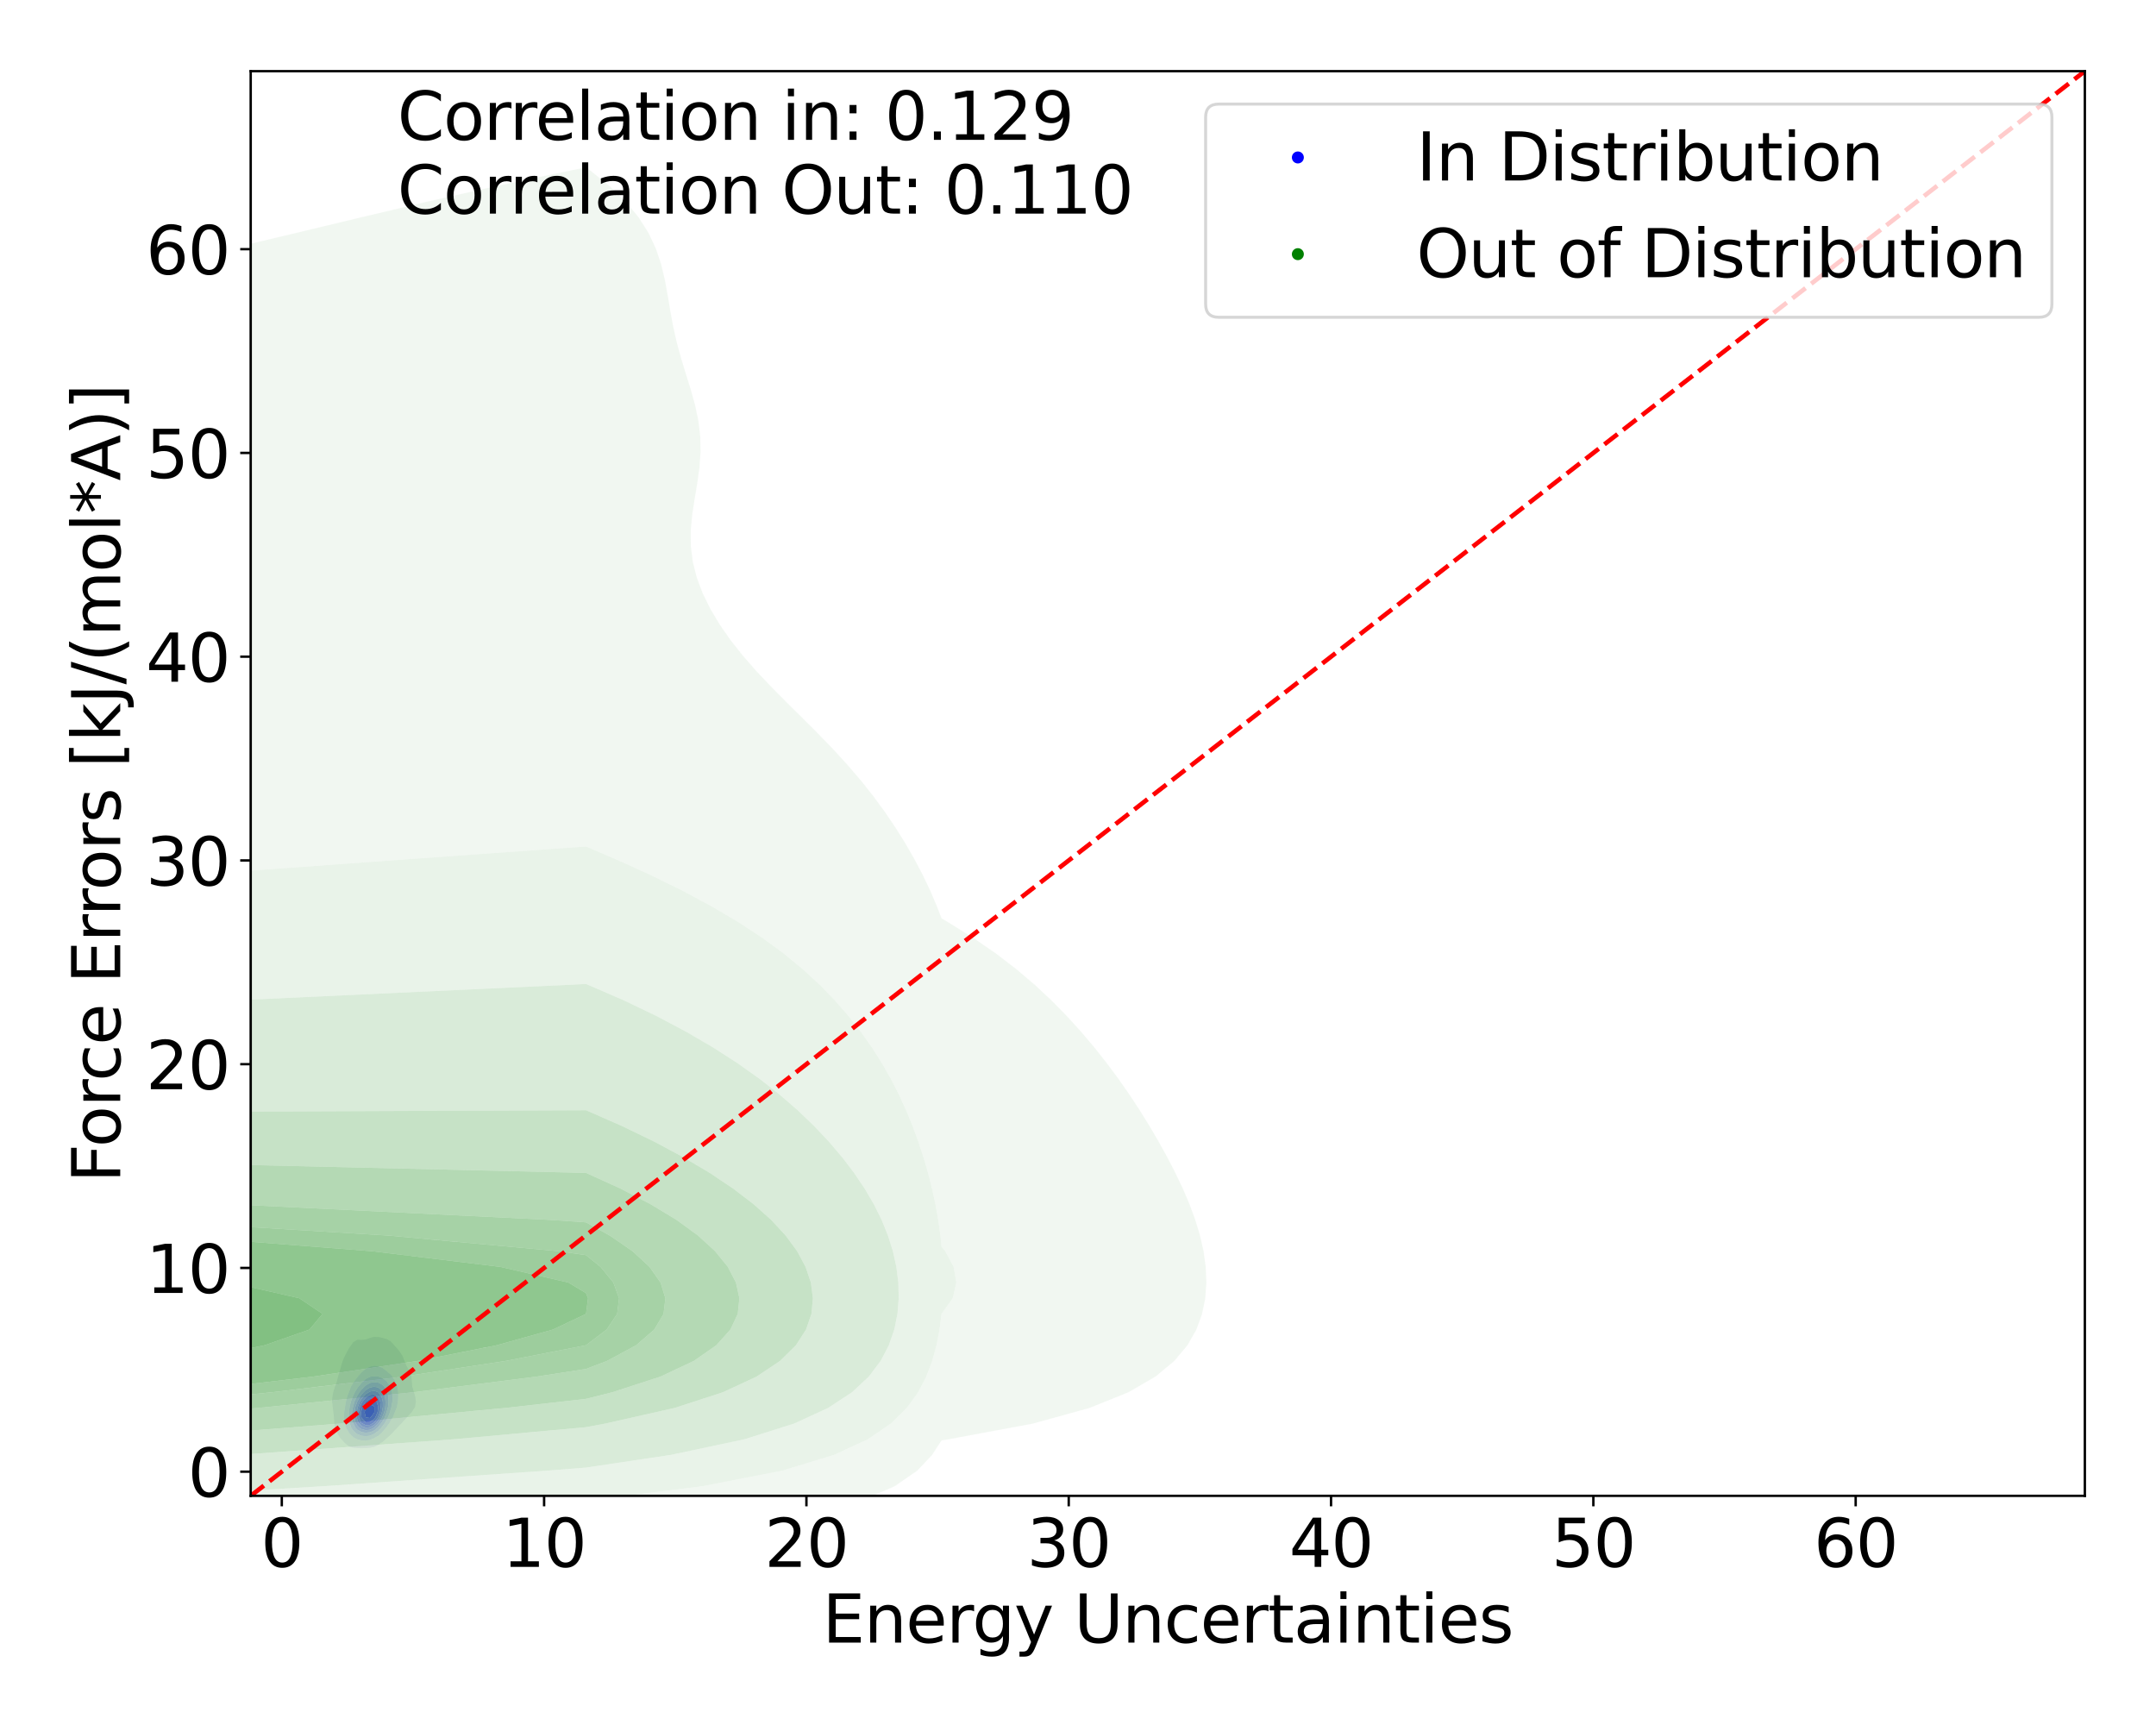 <?xml version="1.0" encoding="utf-8" standalone="no"?>
<!DOCTYPE svg PUBLIC "-//W3C//DTD SVG 1.1//EN"
  "http://www.w3.org/Graphics/SVG/1.1/DTD/svg11.dtd">
<svg xmlns:xlink="http://www.w3.org/1999/xlink" width="720pt" height="576pt" viewBox="0 0 720 576" xmlns="http://www.w3.org/2000/svg" version="1.1">
 <defs>
  <style type="text/css">*{stroke-linejoin: round; stroke-linecap: butt}</style>
 </defs>
 <g id="figure_1">
  <g id="patch_1">
   <path d="M 0 576 
L 720 576 
L 720 0 
L 0 0 
z
" style="fill: #ffffff"/>
  </g>
  <g id="axes_1">
   <g id="patch_2">
    <path d="M 83.72 499.48 
L 696.24 499.48 
L 696.24 23.76 
L 83.72 23.76 
z
" style="fill: #ffffff"/>
   </g>
   <g id="QuadContourSet_1">
    <path d="M 116.571 482.984 
L 117.962 483.411 
L 119.353 483.544 
L 120.745 483.572 
L 122.136 483.551 
L 123.527 483.442 
L 124.918 483.151 
L 126.309 482.466 
L 127.067 481.857 
L 127.7 481.526 
L 129.091 480.3 
L 129.255 480.138 
L 130.482 479.048 
L 131.075 478.42 
L 131.873 477.567 
L 132.71 476.701 
L 133.264 476.086 
L 134.339 474.983 
L 134.656 474.588 
L 135.918 473.264 
L 136.047 473.083 
L 137.438 471.572 
L 137.467 471.546 
L 138.608 469.827 
L 138.829 468.429 
L 138.9 468.109 
L 138.829 467.714 
L 138.691 466.39 
L 138.166 464.672 
L 137.653 462.953 
L 137.544 461.235 
L 137.438 460.238 
L 137.384 459.516 
L 136.769 457.798 
L 136.047 456.612 
L 135.759 456.079 
L 135.028 454.361 
L 134.656 453.315 
L 134.361 452.642 
L 133.264 451.033 
L 133.176 450.924 
L 131.873 449.441 
L 131.667 449.205 
L 130.482 447.886 
L 129.771 447.487 
L 129.091 447.121 
L 127.7 446.711 
L 126.309 446.426 
L 124.918 446.398 
L 123.527 446.753 
L 122.136 447.292 
L 120.745 447.392 
L 119.353 447.361 
L 119.148 447.487 
L 117.962 448.187 
L 117.241 449.205 
L 116.571 450.173 
L 116.144 450.924 
L 115.22 452.642 
L 115.18 452.734 
L 114.471 454.361 
L 113.936 456.079 
L 113.789 456.635 
L 113.443 457.798 
L 112.952 459.516 
L 112.498 461.235 
L 112.398 461.626 
L 111.891 462.953 
L 111.347 464.672 
L 111.007 466.39 
L 111.007 466.39 
L 110.882 468.109 
L 111.007 468.759 
L 111.104 469.827 
L 111.342 471.546 
L 111.513 473.264 
L 111.638 474.983 
L 111.91 476.701 
L 112.398 477.895 
L 112.558 478.42 
L 113.62 480.138 
L 113.789 480.35 
L 115.18 481.852 
L 115.186 481.857 
z
M 118.421 480.138 
L 117.962 479.916 
L 116.571 478.493 
L 116.514 478.42 
L 115.533 476.701 
L 115.18 475.207 
L 115.106 474.983 
L 114.876 473.264 
L 114.931 471.546 
L 115.18 470.082 
L 115.207 469.827 
L 115.496 468.109 
L 115.932 466.39 
L 116.571 464.672 
L 116.571 464.672 
L 117.225 462.953 
L 117.962 461.715 
L 118.277 461.235 
L 119.353 459.83 
L 119.627 459.516 
L 120.745 458.231 
L 121.279 457.798 
L 122.136 457.024 
L 123.527 456.325 
L 124.704 456.079 
L 124.918 456.01 
L 125.508 456.079 
L 126.309 456.143 
L 127.7 456.718 
L 129.091 457.787 
L 129.102 457.798 
L 130.482 458.968 
L 130.936 459.516 
L 131.873 460.953 
L 132.035 461.235 
L 132.69 462.953 
L 132.958 464.672 
L 133.007 466.39 
L 132.881 468.109 
L 132.553 469.827 
L 131.878 471.546 
L 131.873 471.554 
L 131.197 473.264 
L 130.482 474.37 
L 130.177 474.983 
L 129.091 476.492 
L 128.951 476.701 
L 127.7 478.173 
L 127.44 478.42 
L 126.309 479.481 
L 125.033 480.138 
L 124.918 480.219 
L 123.527 480.847 
L 122.136 481.038 
L 120.745 480.967 
L 119.353 480.638 
z
" clip-path="url(#p7f6872f84b)" style="fill: #e8e8f3"/>
    <path d="M 119.353 480.638 
L 120.745 480.967 
L 122.136 481.038 
L 123.527 480.847 
L 124.918 480.219 
L 125.033 480.138 
L 126.309 479.481 
L 127.44 478.42 
L 127.7 478.173 
L 128.951 476.701 
L 129.091 476.492 
L 130.177 474.983 
L 130.482 474.37 
L 131.197 473.264 
L 131.873 471.554 
L 131.878 471.546 
L 132.553 469.827 
L 132.881 468.109 
L 133.007 466.39 
L 132.958 464.672 
L 132.69 462.953 
L 132.035 461.235 
L 131.873 460.953 
L 130.936 459.516 
L 130.482 458.968 
L 129.102 457.798 
L 129.091 457.787 
L 127.7 456.718 
L 126.309 456.143 
L 125.508 456.079 
L 124.918 456.01 
L 124.704 456.079 
L 123.527 456.325 
L 122.136 457.024 
L 121.279 457.798 
L 120.745 458.231 
L 119.627 459.516 
L 119.353 459.83 
L 118.277 461.235 
L 117.962 461.715 
L 117.225 462.953 
L 116.571 464.672 
L 116.571 464.672 
L 115.932 466.39 
L 115.496 468.109 
L 115.207 469.827 
L 115.18 470.082 
L 114.931 471.546 
L 114.876 473.264 
L 115.106 474.983 
L 115.18 475.207 
L 115.533 476.701 
L 116.514 478.42 
L 116.571 478.493 
L 117.962 479.916 
L 118.421 480.138 
z
M 118.727 478.42 
L 117.962 477.684 
L 117.28 476.701 
L 116.697 474.983 
L 116.571 473.876 
L 116.472 473.264 
L 116.528 471.546 
L 116.571 471.309 
L 116.754 469.827 
L 117.149 468.109 
L 117.794 466.39 
L 117.962 466.025 
L 118.59 464.672 
L 119.353 463.479 
L 119.749 462.953 
L 120.745 461.737 
L 121.305 461.235 
L 122.136 460.443 
L 123.527 459.727 
L 124.918 459.516 
L 126.309 459.651 
L 127.7 460.132 
L 129.091 461.177 
L 129.144 461.235 
L 130.331 462.953 
L 130.482 463.394 
L 130.894 464.672 
L 131.087 466.39 
L 131.027 468.109 
L 130.729 469.827 
L 130.482 470.543 
L 130.245 471.546 
L 129.559 473.264 
L 129.091 474.048 
L 128.624 474.983 
L 127.7 476.257 
L 127.351 476.701 
L 126.309 477.807 
L 125.422 478.42 
L 124.918 478.801 
L 123.527 479.398 
L 122.136 479.56 
L 120.745 479.414 
L 119.353 478.889 
z
" clip-path="url(#p7f6872f84b)" style="fill: #d3d3f4"/>
    <path d="M 119.353 478.889 
L 120.745 479.414 
L 122.136 479.56 
L 123.527 479.398 
L 124.918 478.801 
L 125.422 478.42 
L 126.309 477.807 
L 127.351 476.701 
L 127.7 476.257 
L 128.624 474.983 
L 129.091 474.048 
L 129.559 473.264 
L 130.245 471.546 
L 130.482 470.543 
L 130.729 469.827 
L 131.027 468.109 
L 131.087 466.39 
L 130.894 464.672 
L 130.482 463.394 
L 130.331 462.953 
L 129.144 461.235 
L 129.091 461.177 
L 127.7 460.132 
L 126.309 459.651 
L 124.918 459.516 
L 123.527 459.727 
L 122.136 460.443 
L 121.305 461.235 
L 120.745 461.737 
L 119.749 462.953 
L 119.353 463.479 
L 118.59 464.672 
L 117.962 466.025 
L 117.794 466.39 
L 117.149 468.109 
L 116.754 469.827 
L 116.571 471.309 
L 116.528 471.546 
L 116.472 473.264 
L 116.571 473.876 
L 116.697 474.983 
L 117.28 476.701 
L 117.962 477.684 
L 118.727 478.42 
z
M 118.658 476.701 
L 117.962 475.292 
L 117.826 474.983 
L 117.504 473.264 
L 117.544 471.546 
L 117.864 469.827 
L 117.962 469.513 
L 118.341 468.109 
L 119.099 466.39 
L 119.353 465.941 
L 120.187 464.672 
L 120.745 463.948 
L 121.794 462.953 
L 122.136 462.619 
L 123.527 461.782 
L 124.918 461.509 
L 126.309 461.675 
L 127.7 462.376 
L 128.288 462.953 
L 129.091 464.205 
L 129.307 464.672 
L 129.699 466.39 
L 129.761 468.109 
L 129.574 469.827 
L 129.091 471.546 
L 129.091 471.546 
L 128.491 473.264 
L 127.7 474.626 
L 127.498 474.983 
L 126.309 476.48 
L 126.073 476.701 
L 124.918 477.68 
L 123.527 478.255 
L 122.136 478.401 
L 120.745 478.186 
L 119.353 477.443 
z
" clip-path="url(#p7f6872f84b)" style="fill: #babaf6"/>
    <path d="M 119.353 477.443 
L 120.745 478.186 
L 122.136 478.401 
L 123.527 478.255 
L 124.918 477.68 
L 126.073 476.701 
L 126.309 476.48 
L 127.498 474.983 
L 127.7 474.626 
L 128.491 473.264 
L 129.091 471.546 
L 129.091 471.546 
L 129.574 469.827 
L 129.761 468.109 
L 129.699 466.39 
L 129.307 464.672 
L 129.091 464.205 
L 128.288 462.953 
L 127.7 462.376 
L 126.309 461.675 
L 124.918 461.509 
L 123.527 461.782 
L 122.136 462.619 
L 121.794 462.953 
L 120.745 463.948 
L 120.187 464.672 
L 119.353 465.941 
L 119.099 466.39 
L 118.341 468.109 
L 117.962 469.513 
L 117.864 469.827 
L 117.544 471.546 
L 117.504 473.264 
L 117.826 474.983 
L 117.962 475.292 
L 118.658 476.701 
z
M 119.99 476.701 
L 119.353 476.04 
L 118.731 474.983 
L 118.357 473.264 
L 118.377 471.546 
L 118.679 469.827 
L 119.289 468.109 
L 119.353 467.973 
L 120.192 466.39 
L 120.745 465.598 
L 121.627 464.672 
L 122.136 464.157 
L 123.527 463.312 
L 124.918 463.029 
L 126.309 463.293 
L 127.7 464.416 
L 127.878 464.672 
L 128.557 466.39 
L 128.757 468.109 
L 128.67 469.827 
L 128.318 471.546 
L 127.7 473.063 
L 127.627 473.264 
L 126.638 474.983 
L 126.309 475.397 
L 124.918 476.701 
L 124.918 476.701 
L 123.527 477.424 
L 122.136 477.568 
L 120.745 477.213 
z
" clip-path="url(#p7f6872f84b)" style="fill: #9f9ff7"/>
    <path d="M 120.745 477.213 
L 122.136 477.568 
L 123.527 477.424 
L 124.918 476.701 
L 124.918 476.701 
L 126.309 475.397 
L 126.638 474.983 
L 127.627 473.264 
L 127.7 473.063 
L 128.318 471.546 
L 128.67 469.827 
L 128.757 468.109 
L 128.557 466.39 
L 127.878 464.672 
L 127.7 464.416 
L 126.309 463.293 
L 124.918 463.029 
L 123.527 463.312 
L 122.136 464.157 
L 121.627 464.672 
L 120.745 465.598 
L 120.192 466.39 
L 119.353 467.973 
L 119.289 468.109 
L 118.679 469.827 
L 118.377 471.546 
L 118.357 473.264 
L 118.731 474.983 
L 119.353 476.04 
L 119.99 476.701 
z
M 119.658 474.983 
L 119.353 474.098 
L 119.124 473.264 
L 119.125 471.546 
L 119.353 470.457 
L 119.483 469.827 
L 120.155 468.109 
L 120.745 467.11 
L 121.32 466.39 
L 122.136 465.504 
L 123.489 464.672 
L 123.527 464.647 
L 124.918 464.375 
L 125.816 464.672 
L 126.309 464.875 
L 127.419 466.39 
L 127.7 467.39 
L 127.849 468.109 
L 127.86 469.827 
L 127.7 470.613 
L 127.541 471.546 
L 126.907 473.264 
L 126.309 474.239 
L 125.756 474.983 
L 124.918 475.824 
L 123.527 476.568 
L 122.136 476.701 
L 120.745 476.179 
z
" clip-path="url(#p7f6872f84b)" style="fill: #8484f8"/>
    <path d="M 120.745 476.179 
L 122.136 476.701 
L 123.527 476.568 
L 124.918 475.824 
L 125.756 474.983 
L 126.309 474.239 
L 126.907 473.264 
L 127.541 471.546 
L 127.7 470.613 
L 127.86 469.827 
L 127.849 468.109 
L 127.7 467.39 
L 127.419 466.39 
L 126.309 464.875 
L 125.816 464.672 
L 124.918 464.375 
L 123.527 464.647 
L 123.489 464.672 
L 122.136 465.504 
L 121.32 466.39 
L 120.745 467.11 
L 120.155 468.109 
L 119.483 469.827 
L 119.353 470.457 
L 119.125 471.546 
L 119.124 473.264 
L 119.353 474.098 
L 119.658 474.983 
z
M 120.578 474.983 
L 119.85 473.264 
L 119.807 471.546 
L 120.183 469.827 
L 120.745 468.556 
L 121.007 468.109 
L 122.136 466.699 
L 122.593 466.39 
L 123.527 465.777 
L 124.918 465.621 
L 126.19 466.39 
L 126.309 466.51 
L 126.981 468.109 
L 127.136 469.827 
L 126.888 471.546 
L 126.309 473.038 
L 126.21 473.264 
L 124.918 474.983 
L 124.918 474.983 
L 123.527 475.798 
L 122.136 475.883 
L 120.745 475.166 
z
" clip-path="url(#p7f6872f84b)" style="fill: #6a6afa"/>
    <path d="M 120.745 475.166 
L 122.136 475.883 
L 123.527 475.798 
L 124.918 474.983 
L 124.918 474.983 
L 126.21 473.264 
L 126.309 473.038 
L 126.888 471.546 
L 127.136 469.827 
L 126.981 468.109 
L 126.309 466.51 
L 126.19 466.39 
L 124.918 465.621 
L 123.527 465.777 
L 122.593 466.39 
L 122.136 466.699 
L 121.007 468.109 
L 120.745 468.556 
L 120.183 469.827 
L 119.807 471.546 
L 119.85 473.264 
L 120.578 474.983 
z
M 120.69 473.264 
L 120.582 471.546 
L 120.745 470.854 
L 121.053 469.827 
L 122.089 468.109 
L 122.136 468.051 
L 123.527 467.104 
L 124.918 467.136 
L 125.813 468.109 
L 126.309 469.827 
L 126.095 471.546 
L 125.349 473.264 
L 124.918 473.838 
L 123.527 474.877 
L 122.136 474.907 
L 120.745 473.386 
z
" clip-path="url(#p7f6872f84b)" style="fill: #4c4cfb"/>
    <path d="M 120.745 473.386 
L 122.136 474.907 
L 123.527 474.877 
L 124.918 473.838 
L 125.349 473.264 
L 126.095 471.546 
L 126.309 469.827 
L 125.813 468.109 
L 124.918 467.136 
L 123.527 467.104 
L 122.136 468.051 
L 122.089 468.109 
L 121.053 469.827 
L 120.745 470.854 
L 120.582 471.546 
L 120.69 473.264 
z
M 122.136 473.264 
L 122.136 473.264 
L 121.753 471.546 
L 122.136 470.204 
L 122.37 469.827 
L 123.527 468.906 
L 124.918 469.571 
L 125.029 469.827 
L 125.025 471.546 
L 124.918 471.799 
L 123.818 473.264 
L 123.527 473.48 
z
" clip-path="url(#p7f6872f84b)" style="fill: #2a2afd"/>
    <path d="M 123.527 473.48 
L 123.818 473.264 
L 124.918 471.799 
L 125.025 471.546 
L 125.029 469.827 
L 124.918 469.571 
L 123.527 468.906 
L 122.37 469.827 
L 122.136 470.204 
L 121.753 471.546 
L 122.136 473.264 
L 122.136 473.264 
z
" clip-path="url(#p7f6872f84b)" style="fill: #0c0cfe"/>
   </g>
   <g id="QuadContourSet_2">
    <path d="M 76.98 522.105 
L 171.439 517.197 
L 195.702 515.719 
L 232.454 511.966 
L 266.72 506.735 
L 286.692 501.503 
L 298.772 496.272 
L 306.351 491.04 
L 311.285 485.809 
L 314.423 480.971 
L 316.83 480.577 
L 344.953 475.346 
L 363.878 470.114 
L 376.857 464.883 
L 385.876 459.652 
L 392.179 454.42 
L 396.561 449.189 
L 399.534 443.957 
L 401.439 438.726 
L 402.5 433.494 
L 402.869 428.263 
L 402.652 423.032 
L 401.924 417.8 
L 400.744 412.569 
L 399.164 407.337 
L 397.233 402.106 
L 395 396.874 
L 392.512 391.643 
L 389.807 386.411 
L 386.914 381.18 
L 383.846 375.949 
L 380.6 370.717 
L 377.162 365.486 
L 373.513 360.254 
L 369.63 355.023 
L 365.49 349.791 
L 361.066 344.56 
L 356.318 339.328 
L 351.187 334.097 
L 345.592 328.866 
L 339.434 323.634 
L 332.609 318.403 
L 325.027 313.171 
L 316.619 307.94 
L 314.423 306.628 
L 312.915 302.708 
L 310.684 297.477 
L 308.193 292.246 
L 305.445 287.014 
L 302.444 281.783 
L 299.184 276.551 
L 295.651 271.32 
L 291.825 266.088 
L 287.684 260.857 
L 283.218 255.625 
L 278.439 250.394 
L 273.393 245.163 
L 268.165 239.931 
L 262.878 234.7 
L 257.681 229.468 
L 252.723 224.237 
L 248.13 219.005 
L 243.987 213.774 
L 240.339 208.542 
L 237.216 203.311 
L 234.648 198.08 
L 232.679 192.848 
L 231.357 187.617 
L 230.701 182.385 
L 230.674 177.154 
L 231.156 171.922 
L 231.957 166.691 
L 232.84 161.459 
L 233.571 156.228 
L 233.951 150.997 
L 233.853 145.765 
L 233.231 140.534 
L 232.13 135.302 
L 230.675 130.071 
L 229.048 124.839 
L 227.442 119.608 
L 226.011 114.377 
L 224.828 109.145 
L 223.86 103.914 
L 222.988 98.682 
L 222.03 93.451 
L 220.776 88.219 
L 219.018 82.988 
L 216.56 77.756 
L 213.234 72.525 
L 208.908 67.294 
L 203.494 62.062 
L 196.967 56.831 
L 195.702 55.92 
L 191.043 56.831 
L 166.038 62.062 
L 142.88 67.294 
L 120.786 72.525 
L 99.008 77.756 
L 76.98 82.988 
L 76.98 82.988 
L 73.012 88.219 
L 69.875 93.451 
L 67.502 98.682 
L 65.778 103.914 
L 64.537 109.145 
L 63.594 114.377 
L 62.771 119.608 
L 61.95 124.839 
L 61.097 130.071 
L 60.269 135.302 
L 59.59 140.534 
L 59.21 145.765 
L 59.253 150.997 
L 59.787 156.228 
L 60.798 161.459 
L 62.186 166.691 
L 63.779 171.922 
L 65.358 177.154 
L 66.698 182.385 
L 67.601 187.617 
L 67.917 192.848 
L 67.537 198.08 
L 66.364 203.311 
L 64.292 208.542 
L 61.207 213.774 
L 57.017 219.005 
L 51.717 224.237 
L 45.43 229.468 
L 38.422 234.7 
L 31.049 239.931 
L 23.682 245.163 
L 16.627 250.394 
L 10.086 255.625 
L 4.151 260.857 
L -1.174 266.088 
L -5.948 271.32 
L -10.258 276.551 
L -14.195 281.783 
L -17.837 287.014 
L -21.238 292.246 
L -24.426 297.477 
L -27.406 302.708 
L -30.176 307.94 
L -32.731 313.171 
L -35.073 318.403 
L -37.212 323.634 
L -39.166 328.866 
L -40.954 334.097 
L -41.741 336.47 
L -48.165 339.328 
L -59.457 344.56 
L -69.816 349.791 
L -79.319 355.023 
L -88.016 360.254 
L -95.947 365.486 
L -103.149 370.717 
L -109.665 375.949 
L -115.54 381.18 
L -120.816 386.411 
L -125.532 391.643 
L -129.716 396.874 
L -133.392 402.106 
L -136.581 407.337 
L -139.302 412.569 
L -141.577 417.8 
L -143.43 423.032 
L -144.884 428.263 
L -145.96 433.494 
L -146.67 438.726 
L -147.014 443.957 
L -146.975 449.189 
L -146.512 454.42 
L -145.548 459.652 
L -143.958 464.883 
L -141.543 470.114 
L -137.988 475.346 
L -132.796 480.577 
L -125.172 485.809 
L -113.816 491.04 
L -96.56 496.272 
L -69.698 501.503 
L -41.741 505.326 
L -37.733 506.735 
L -17.952 511.966 
L 17.703 517.197 
z
M 58.336 506.735 
L 14.528 501.503 
L -11.716 496.272 
L -27.815 491.04 
L -37.878 485.809 
L -41.741 482.968 
L -52.943 480.577 
L -71.991 475.346 
L -85.085 470.114 
L -94.029 464.883 
L -99.966 459.652 
L -103.622 454.42 
L -105.453 449.189 
L -105.733 443.957 
L -104.614 438.726 
L -102.156 433.494 
L -98.36 428.263 
L -93.179 423.032 
L -86.541 417.8 
L -78.359 412.569 
L -68.548 407.337 
L -57.028 402.106 
L -43.728 396.874 
L -41.741 396.114 
L -39.808 391.643 
L -37.358 386.411 
L -34.674 381.18 
L -31.739 375.949 
L -28.536 370.717 
L -25.042 365.486 
L -21.236 360.254 
L -17.097 355.023 
L -12.601 349.791 
L -7.721 344.56 
L -2.418 339.328 
L 3.36 334.097 
L 9.681 328.866 
L 16.627 323.634 
L 24.28 318.403 
L 32.712 313.171 
L 41.967 307.94 
L 52.055 302.708 
L 62.955 297.477 
L 74.638 292.246 
L 76.98 291.189 
L 134.532 287.014 
L 195.702 282.644 
L 205.909 287.014 
L 217.42 292.246 
L 228.051 297.477 
L 237.793 302.708 
L 246.641 307.94 
L 254.61 313.171 
L 261.743 318.403 
L 268.107 323.634 
L 273.785 328.866 
L 278.863 334.097 
L 283.418 339.328 
L 287.516 344.56 
L 291.205 349.791 
L 294.526 355.023 
L 297.51 360.254 
L 300.188 365.486 
L 302.59 370.717 
L 304.744 375.949 
L 306.673 381.18 
L 308.396 386.411 
L 309.922 391.643 
L 311.253 396.874 
L 312.387 402.106 
L 313.32 407.337 
L 314.048 412.569 
L 314.423 416.284 
L 315.676 417.8 
L 318.463 423.032 
L 319.383 428.263 
L 318.163 433.494 
L 314.423 438.726 
L 314.423 438.726 
L 313.75 443.957 
L 312.741 449.189 
L 311.314 454.42 
L 309.34 459.652 
L 306.617 464.883 
L 302.835 470.114 
L 297.502 475.346 
L 289.826 480.577 
L 278.505 485.809 
L 261.348 491.04 
L 234.564 496.272 
L 195.702 501.141 
L 190.515 501.503 
L 109.367 506.735 
L 76.98 508.524 
z
" clip-path="url(#p7f6872f84b)" style="fill: #e5f0e5; fill-opacity: 0.5"/>
    <path d="M 76.98 508.524 
L 109.367 506.735 
L 190.515 501.503 
L 195.702 501.141 
L 234.564 496.272 
L 261.348 491.04 
L 278.505 485.809 
L 289.826 480.577 
L 297.502 475.346 
L 302.835 470.114 
L 306.617 464.883 
L 309.34 459.652 
L 311.314 454.42 
L 312.741 449.189 
L 313.75 443.957 
L 314.423 438.726 
L 314.423 438.726 
L 318.163 433.494 
L 319.383 428.263 
L 318.463 423.032 
L 315.676 417.8 
L 314.423 416.284 
L 314.048 412.569 
L 313.32 407.337 
L 312.387 402.106 
L 311.253 396.874 
L 309.922 391.643 
L 308.396 386.411 
L 306.673 381.18 
L 304.744 375.949 
L 302.59 370.717 
L 300.188 365.486 
L 297.51 360.254 
L 294.526 355.023 
L 291.205 349.791 
L 287.516 344.56 
L 283.418 339.328 
L 278.863 334.097 
L 273.785 328.866 
L 268.107 323.634 
L 261.743 318.403 
L 254.61 313.171 
L 246.641 307.94 
L 237.793 302.708 
L 228.051 297.477 
L 217.42 292.246 
L 205.909 287.014 
L 195.702 282.644 
L 134.532 287.014 
L 76.98 291.189 
L 74.638 292.246 
L 62.955 297.477 
L 52.055 302.708 
L 41.967 307.94 
L 32.712 313.171 
L 24.28 318.403 
L 16.627 323.634 
L 9.681 328.866 
L 3.36 334.097 
L -2.418 339.328 
L -7.721 344.56 
L -12.601 349.791 
L -17.097 355.023 
L -21.236 360.254 
L -25.042 365.486 
L -28.536 370.717 
L -31.739 375.949 
L -34.674 381.18 
L -37.358 386.411 
L -39.808 391.643 
L -41.741 396.114 
L -43.728 396.874 
L -57.028 402.106 
L -68.548 407.337 
L -78.359 412.569 
L -86.541 417.8 
L -93.179 423.032 
L -98.36 428.263 
L -102.156 433.494 
L -104.614 438.726 
L -105.733 443.957 
L -105.453 449.189 
L -103.622 454.42 
L -99.966 459.652 
L -94.029 464.883 
L -85.085 470.114 
L -71.991 475.346 
L -52.943 480.577 
L -41.741 482.968 
L -37.878 485.809 
L -27.815 491.04 
L -11.716 496.272 
L 14.528 501.503 
L 58.336 506.735 
z
M 60.757 496.272 
L 23.998 491.04 
L 0.612 485.809 
L -14.562 480.577 
L -24.549 475.346 
L -31.159 470.114 
L -35.508 464.883 
L -38.29 459.652 
L -39.947 454.42 
L -40.761 449.189 
L -40.911 443.957 
L -40.509 438.726 
L -39.62 433.494 
L -38.279 428.263 
L -36.498 423.032 
L -34.277 417.8 
L -31.606 412.569 
L -28.472 407.337 
L -24.862 402.106 
L -20.764 396.874 
L -16.163 391.643 
L -11.045 386.411 
L -5.387 381.18 
L 0.843 375.949 
L 7.684 370.717 
L 15.183 365.486 
L 23.39 360.254 
L 32.352 355.023 
L 42.121 349.791 
L 52.756 344.56 
L 64.338 339.328 
L 76.98 334.097 
L 76.98 334.097 
L 189.509 328.866 
L 195.702 328.555 
L 196.429 328.866 
L 208.476 334.097 
L 219.367 339.328 
L 229.237 344.56 
L 238.192 349.791 
L 246.315 355.023 
L 253.677 360.254 
L 260.342 365.486 
L 266.376 370.717 
L 271.837 375.949 
L 276.776 381.18 
L 281.229 386.411 
L 285.217 391.643 
L 288.748 396.874 
L 291.817 402.106 
L 294.417 407.337 
L 296.541 412.569 
L 298.184 417.8 
L 299.339 423.032 
L 299.995 428.263 
L 300.13 433.494 
L 299.704 438.726 
L 298.646 443.957 
L 296.838 449.189 
L 294.099 454.42 
L 290.143 459.652 
L 284.53 464.883 
L 276.575 470.114 
L 265.193 475.346 
L 248.64 480.577 
L 224.047 485.809 
L 195.702 490.047 
L 183.051 491.04 
L 107.9 496.272 
L 76.98 498.126 
z
" clip-path="url(#p7f6872f84b)" style="fill: #d4e8d4; fill-opacity: 0.5"/>
    <path d="M 76.98 498.126 
L 107.9 496.272 
L 183.051 491.04 
L 195.702 490.047 
L 224.047 485.809 
L 248.64 480.577 
L 265.193 475.346 
L 276.575 470.114 
L 284.53 464.883 
L 290.143 459.652 
L 294.099 454.42 
L 296.838 449.189 
L 298.646 443.957 
L 299.704 438.726 
L 300.13 433.494 
L 299.995 428.263 
L 299.339 423.032 
L 298.184 417.8 
L 296.541 412.569 
L 294.417 407.337 
L 291.817 402.106 
L 288.748 396.874 
L 285.217 391.643 
L 281.229 386.411 
L 276.776 381.18 
L 271.837 375.949 
L 266.376 370.717 
L 260.342 365.486 
L 253.677 360.254 
L 246.315 355.023 
L 238.192 349.791 
L 229.237 344.56 
L 219.367 339.328 
L 208.476 334.097 
L 196.429 328.866 
L 195.702 328.555 
L 189.509 328.866 
L 76.98 334.097 
L 76.98 334.097 
L 64.338 339.328 
L 52.756 344.56 
L 42.121 349.791 
L 32.352 355.023 
L 23.39 360.254 
L 15.183 365.486 
L 7.684 370.717 
L 0.843 375.949 
L -5.387 381.18 
L -11.045 386.411 
L -16.163 391.643 
L -20.764 396.874 
L -24.862 402.106 
L -28.472 407.337 
L -31.606 412.569 
L -34.277 417.8 
L -36.498 423.032 
L -38.279 428.263 
L -39.62 433.494 
L -40.509 438.726 
L -40.911 443.957 
L -40.761 449.189 
L -39.947 454.42 
L -38.29 459.652 
L -35.508 464.883 
L -31.159 470.114 
L -24.549 475.346 
L -14.562 480.577 
L 0.612 485.809 
L 23.998 491.04 
L 60.757 496.272 
z
M 75.729 485.809 
L 43.37 480.577 
L 21.788 475.346 
L 7.232 470.114 
L -2.598 464.883 
L -9.145 459.652 
L -13.322 454.42 
L -15.713 449.189 
L -16.692 443.957 
L -16.489 438.726 
L -15.24 433.494 
L -13.016 428.263 
L -9.842 423.032 
L -5.717 417.8 
L -0.62 412.569 
L 5.474 407.337 
L 12.591 402.106 
L 20.753 396.874 
L 29.982 391.643 
L 40.306 386.411 
L 51.768 381.18 
L 64.428 375.949 
L 76.98 371.19 
L 195.702 370.717 
L 207.617 375.949 
L 218.428 381.18 
L 228.211 386.411 
L 237.006 391.643 
L 244.828 396.874 
L 251.672 402.106 
L 257.526 407.337 
L 262.376 412.569 
L 266.213 417.8 
L 269.026 423.032 
L 270.793 428.263 
L 271.472 433.494 
L 270.979 438.726 
L 269.169 443.957 
L 265.802 449.189 
L 260.501 454.42 
L 252.679 459.652 
L 241.427 464.883 
L 225.327 470.114 
L 202.141 475.346 
L 195.702 476.551 
L 151.723 480.577 
L 79.617 485.809 
L 76.98 485.986 
z
" clip-path="url(#p7f6872f84b)" style="fill: #b4d8b4; fill-opacity: 0.5"/>
    <path d="M 76.98 485.986 
L 79.617 485.809 
L 151.723 480.577 
L 195.702 476.551 
L 202.141 475.346 
L 225.327 470.114 
L 241.427 464.883 
L 252.679 459.652 
L 260.501 454.42 
L 265.802 449.189 
L 269.169 443.957 
L 270.979 438.726 
L 271.472 433.494 
L 270.793 428.263 
L 269.026 423.032 
L 266.213 417.8 
L 262.376 412.569 
L 257.526 407.337 
L 251.672 402.106 
L 244.828 396.874 
L 237.006 391.643 
L 228.211 386.411 
L 218.428 381.18 
L 207.617 375.949 
L 195.702 370.717 
L 76.98 371.19 
L 64.428 375.949 
L 51.768 381.18 
L 40.306 386.411 
L 29.982 391.643 
L 20.753 396.874 
L 12.591 402.106 
L 5.474 407.337 
L -0.62 412.569 
L -5.717 417.8 
L -9.842 423.032 
L -13.016 428.263 
L -15.24 433.494 
L -16.489 438.726 
L -16.692 443.957 
L -15.713 449.189 
L -13.322 454.42 
L -9.145 459.652 
L -2.598 464.883 
L 7.232 470.114 
L 21.788 475.346 
L 43.37 480.577 
L 75.729 485.809 
z
M 61.485 475.346 
L 40.123 470.114 
L 25.596 464.883 
L 15.825 459.652 
L 9.489 454.42 
L 5.745 449.189 
L 4.057 443.957 
L 4.089 438.726 
L 5.647 433.494 
L 8.628 428.263 
L 12.994 423.032 
L 18.751 417.8 
L 25.927 412.569 
L 34.557 407.337 
L 44.678 402.106 
L 56.321 396.874 
L 69.515 391.643 
L 76.98 388.862 
L 195.702 391.643 
L 195.702 391.643 
L 207.201 396.874 
L 217.28 402.106 
L 225.921 407.337 
L 233.106 412.569 
L 238.823 417.8 
L 243.055 423.032 
L 245.775 428.263 
L 246.92 433.494 
L 246.37 438.726 
L 243.916 443.957 
L 239.213 449.189 
L 231.717 454.42 
L 220.583 459.652 
L 204.499 464.883 
L 195.702 467.095 
L 168.995 470.114 
L 113.437 475.346 
L 76.98 478.209 
z
" clip-path="url(#p7f6872f84b)" style="fill: #8fc68f; fill-opacity: 0.5"/>
    <path d="M 76.98 478.209 
L 113.437 475.346 
L 168.995 470.114 
L 195.702 467.095 
L 204.499 464.883 
L 220.583 459.652 
L 231.717 454.42 
L 239.213 449.189 
L 243.916 443.957 
L 246.37 438.726 
L 246.92 433.494 
L 245.775 428.263 
L 243.055 423.032 
L 238.823 417.8 
L 233.106 412.569 
L 225.921 407.337 
L 217.28 402.106 
L 207.201 396.874 
L 195.702 391.643 
L 195.702 391.643 
L 76.98 388.862 
L 69.515 391.643 
L 56.321 396.874 
L 44.678 402.106 
L 34.557 407.337 
L 25.927 412.569 
L 18.751 417.8 
L 12.994 423.032 
L 8.628 428.263 
L 5.647 433.494 
L 4.089 438.726 
L 4.057 443.957 
L 5.745 449.189 
L 9.489 454.42 
L 15.825 459.652 
L 25.596 464.883 
L 40.123 470.114 
L 61.485 475.346 
z
M 73.236 470.114 
L 53.98 464.883 
L 40.962 459.652 
L 32.452 454.42 
L 27.348 449.189 
L 24.945 443.957 
L 24.806 438.726 
L 26.674 433.494 
L 30.417 428.263 
L 35.985 423.032 
L 43.384 417.8 
L 52.651 412.569 
L 63.835 407.337 
L 76.98 402.106 
L 183.751 407.337 
L 195.702 408.16 
L 203.639 412.569 
L 211.248 417.8 
L 216.911 423.032 
L 220.589 428.263 
L 222.203 433.494 
L 221.596 438.726 
L 218.493 443.957 
L 212.445 449.189 
L 202.74 454.42 
L 195.702 457.107 
L 179.283 459.652 
L 138.113 464.883 
L 86.33 470.114 
L 76.98 470.93 
z
" clip-path="url(#p7f6872f84b)" style="fill: #6bb46b; fill-opacity: 0.5"/>
    <path d="M 76.98 470.93 
L 86.33 470.114 
L 138.113 464.883 
L 179.283 459.652 
L 195.702 457.107 
L 202.74 454.42 
L 212.445 449.189 
L 218.493 443.957 
L 221.596 438.726 
L 222.203 433.494 
L 220.589 428.263 
L 216.911 423.032 
L 211.248 417.8 
L 203.639 412.569 
L 195.702 408.16 
L 183.751 407.337 
L 76.98 402.106 
L 63.835 407.337 
L 52.651 412.569 
L 43.384 417.8 
L 35.985 423.032 
L 30.417 428.263 
L 26.674 433.494 
L 24.806 438.726 
L 24.945 443.957 
L 27.348 449.189 
L 32.452 454.42 
L 40.962 459.652 
L 53.98 464.883 
L 73.236 470.114 
z
M 71.734 464.883 
L 56.685 459.652 
L 46.816 454.42 
L 40.86 449.189 
L 38.01 443.957 
L 37.764 438.726 
L 39.826 433.494 
L 44.045 428.263 
L 50.365 423.032 
L 58.792 417.8 
L 69.368 412.569 
L 76.98 409.339 
L 129.741 412.569 
L 186.547 417.8 
L 195.702 419.105 
L 200.557 423.032 
L 204.836 428.263 
L 206.743 433.494 
L 206.099 438.726 
L 202.591 443.957 
L 195.702 449.189 
L 195.702 449.189 
L 168.922 454.42 
L 134.625 459.652 
L 90.925 464.883 
L 76.98 466.27 
z
" clip-path="url(#p7f6872f84b)" style="fill: #4ea64e; fill-opacity: 0.5"/>
    <path d="M 76.98 466.27 
L 90.925 464.883 
L 134.625 459.652 
L 168.922 454.42 
L 195.702 449.189 
L 195.702 449.189 
L 202.591 443.957 
L 206.099 438.726 
L 206.743 433.494 
L 204.836 428.263 
L 200.557 423.032 
L 195.702 419.105 
L 186.547 417.8 
L 129.741 412.569 
L 76.98 409.339 
L 69.368 412.569 
L 58.792 417.8 
L 50.365 423.032 
L 44.045 428.263 
L 39.826 433.494 
L 37.764 438.726 
L 38.01 443.957 
L 40.86 449.189 
L 46.816 454.42 
L 56.685 459.652 
L 71.734 464.883 
z
M 67.234 459.652 
L 56.453 454.42 
L 49.926 449.189 
L 46.776 443.957 
L 46.458 438.726 
L 48.651 433.494 
L 53.19 428.263 
L 60.013 423.032 
L 69.129 417.8 
L 76.98 414.124 
L 124.274 417.8 
L 167.126 423.032 
L 189.81 428.263 
L 195.702 431.813 
L 196.369 433.494 
L 195.702 438.726 
L 195.702 438.726 
L 184.632 443.957 
L 165.903 449.189 
L 139.547 454.42 
L 104.663 459.652 
L 76.98 462.91 
z
" clip-path="url(#p7f6872f84b)" style="fill: #3c9d3c; fill-opacity: 0.5"/>
    <path d="M 76.98 462.91 
L 104.663 459.652 
L 139.547 454.42 
L 165.903 449.189 
L 184.632 443.957 
L 195.702 438.726 
L 195.702 438.726 
L 196.369 433.494 
L 195.702 431.813 
L 189.81 428.263 
L 167.126 423.032 
L 124.274 417.8 
L 76.98 414.124 
L 69.129 417.8 
L 60.013 423.032 
L 53.19 428.263 
L 48.651 433.494 
L 46.458 438.726 
L 46.776 443.957 
L 49.926 449.189 
L 56.453 454.42 
L 67.234 459.652 
z
M 73.514 449.189 
L 69.584 443.957 
L 69.078 438.726 
L 71.61 433.494 
L 76.98 428.263 
L 99.946 433.494 
L 107.718 438.726 
L 103.344 443.957 
L 88.374 449.189 
L 76.98 451.531 
z
" clip-path="url(#p7f6872f84b)" style="fill: #209020; fill-opacity: 0.5"/>
    <path d="M 76.98 451.531 
L 88.374 449.189 
L 103.344 443.957 
L 107.718 438.726 
L 99.946 433.494 
L 76.98 428.263 
L 71.61 433.494 
L 69.078 438.726 
L 69.584 443.957 
L 73.514 449.189 
z
" clip-path="url(#p7f6872f84b)" style="fill: #068306; fill-opacity: 0.5"/>
   </g>
   <g id="matplotlib.axis_1">
    <g id="xtick_1">
     <g id="line2d_1">
      <defs>
       <path id="maa37d24815" d="M 0 0 
L 0 3.5 
" style="stroke: #000000; stroke-width: 0.8"/>
      </defs>
      <g>
       <use xlink:href="#maa37d24815" x="94.106" y="499.48" style="stroke: #000000; stroke-width: 0.8"/>
      </g>
     </g>
     <g id="text_1">
      <!-- 0 -->
      <g transform="translate(87.107 523.197) scale(0.22 -0.22)">
       <defs>
        <path id="DejaVuSans-30" d="M 2034 4250 
Q 1547 4250 1301 3770 
Q 1056 3291 1056 2328 
Q 1056 1369 1301 889 
Q 1547 409 2034 409 
Q 2525 409 2770 889 
Q 3016 1369 3016 2328 
Q 3016 3291 2770 3770 
Q 2525 4250 2034 4250 
z
M 2034 4750 
Q 2819 4750 3233 4129 
Q 3647 3509 3647 2328 
Q 3647 1150 3233 529 
Q 2819 -91 2034 -91 
Q 1250 -91 836 529 
Q 422 1150 422 2328 
Q 422 3509 836 4129 
Q 1250 4750 2034 4750 
z
" transform="scale(0.016)"/>
       </defs>
       <use xlink:href="#DejaVuSans-30"/>
      </g>
     </g>
    </g>
    <g id="xtick_2">
     <g id="line2d_2">
      <g>
       <use xlink:href="#maa37d24815" x="181.706" y="499.48" style="stroke: #000000; stroke-width: 0.8"/>
      </g>
     </g>
     <g id="text_2">
      <!-- 10 -->
      <g transform="translate(167.708 523.197) scale(0.22 -0.22)">
       <defs>
        <path id="DejaVuSans-31" d="M 794 531 
L 1825 531 
L 1825 4091 
L 703 3866 
L 703 4441 
L 1819 4666 
L 2450 4666 
L 2450 531 
L 3481 531 
L 3481 0 
L 794 0 
L 794 531 
z
" transform="scale(0.016)"/>
       </defs>
       <use xlink:href="#DejaVuSans-31"/>
       <use xlink:href="#DejaVuSans-30" x="63.623"/>
      </g>
     </g>
    </g>
    <g id="xtick_3">
     <g id="line2d_3">
      <g>
       <use xlink:href="#maa37d24815" x="269.305" y="499.48" style="stroke: #000000; stroke-width: 0.8"/>
      </g>
     </g>
     <g id="text_3">
      <!-- 20 -->
      <g transform="translate(255.308 523.197) scale(0.22 -0.22)">
       <defs>
        <path id="DejaVuSans-32" d="M 1228 531 
L 3431 531 
L 3431 0 
L 469 0 
L 469 531 
Q 828 903 1448 1529 
Q 2069 2156 2228 2338 
Q 2531 2678 2651 2914 
Q 2772 3150 2772 3378 
Q 2772 3750 2511 3984 
Q 2250 4219 1831 4219 
Q 1534 4219 1204 4116 
Q 875 4013 500 3803 
L 500 4441 
Q 881 4594 1212 4672 
Q 1544 4750 1819 4750 
Q 2544 4750 2975 4387 
Q 3406 4025 3406 3419 
Q 3406 3131 3298 2873 
Q 3191 2616 2906 2266 
Q 2828 2175 2409 1742 
Q 1991 1309 1228 531 
z
" transform="scale(0.016)"/>
       </defs>
       <use xlink:href="#DejaVuSans-32"/>
       <use xlink:href="#DejaVuSans-30" x="63.623"/>
      </g>
     </g>
    </g>
    <g id="xtick_4">
     <g id="line2d_4">
      <g>
       <use xlink:href="#maa37d24815" x="356.905" y="499.48" style="stroke: #000000; stroke-width: 0.8"/>
      </g>
     </g>
     <g id="text_4">
      <!-- 30 -->
      <g transform="translate(342.907 523.197) scale(0.22 -0.22)">
       <defs>
        <path id="DejaVuSans-33" d="M 2597 2516 
Q 3050 2419 3304 2112 
Q 3559 1806 3559 1356 
Q 3559 666 3084 287 
Q 2609 -91 1734 -91 
Q 1441 -91 1130 -33 
Q 819 25 488 141 
L 488 750 
Q 750 597 1062 519 
Q 1375 441 1716 441 
Q 2309 441 2620 675 
Q 2931 909 2931 1356 
Q 2931 1769 2642 2001 
Q 2353 2234 1838 2234 
L 1294 2234 
L 1294 2753 
L 1863 2753 
Q 2328 2753 2575 2939 
Q 2822 3125 2822 3475 
Q 2822 3834 2567 4026 
Q 2313 4219 1838 4219 
Q 1578 4219 1281 4162 
Q 984 4106 628 3988 
L 628 4550 
Q 988 4650 1302 4700 
Q 1616 4750 1894 4750 
Q 2613 4750 3031 4423 
Q 3450 4097 3450 3541 
Q 3450 3153 3228 2886 
Q 3006 2619 2597 2516 
z
" transform="scale(0.016)"/>
       </defs>
       <use xlink:href="#DejaVuSans-33"/>
       <use xlink:href="#DejaVuSans-30" x="63.623"/>
      </g>
     </g>
    </g>
    <g id="xtick_5">
     <g id="line2d_5">
      <g>
       <use xlink:href="#maa37d24815" x="444.505" y="499.48" style="stroke: #000000; stroke-width: 0.8"/>
      </g>
     </g>
     <g id="text_5">
      <!-- 40 -->
      <g transform="translate(430.507 523.197) scale(0.22 -0.22)">
       <defs>
        <path id="DejaVuSans-34" d="M 2419 4116 
L 825 1625 
L 2419 1625 
L 2419 4116 
z
M 2253 4666 
L 3047 4666 
L 3047 1625 
L 3713 1625 
L 3713 1100 
L 3047 1100 
L 3047 0 
L 2419 0 
L 2419 1100 
L 313 1100 
L 313 1709 
L 2253 4666 
z
" transform="scale(0.016)"/>
       </defs>
       <use xlink:href="#DejaVuSans-34"/>
       <use xlink:href="#DejaVuSans-30" x="63.623"/>
      </g>
     </g>
    </g>
    <g id="xtick_6">
     <g id="line2d_6">
      <g>
       <use xlink:href="#maa37d24815" x="532.104" y="499.48" style="stroke: #000000; stroke-width: 0.8"/>
      </g>
     </g>
     <g id="text_6">
      <!-- 50 -->
      <g transform="translate(518.107 523.197) scale(0.22 -0.22)">
       <defs>
        <path id="DejaVuSans-35" d="M 691 4666 
L 3169 4666 
L 3169 4134 
L 1269 4134 
L 1269 2991 
Q 1406 3038 1543 3061 
Q 1681 3084 1819 3084 
Q 2600 3084 3056 2656 
Q 3513 2228 3513 1497 
Q 3513 744 3044 326 
Q 2575 -91 1722 -91 
Q 1428 -91 1123 -41 
Q 819 9 494 109 
L 494 744 
Q 775 591 1075 516 
Q 1375 441 1709 441 
Q 2250 441 2565 725 
Q 2881 1009 2881 1497 
Q 2881 1984 2565 2268 
Q 2250 2553 1709 2553 
Q 1456 2553 1204 2497 
Q 953 2441 691 2322 
L 691 4666 
z
" transform="scale(0.016)"/>
       </defs>
       <use xlink:href="#DejaVuSans-35"/>
       <use xlink:href="#DejaVuSans-30" x="63.623"/>
      </g>
     </g>
    </g>
    <g id="xtick_7">
     <g id="line2d_7">
      <g>
       <use xlink:href="#maa37d24815" x="619.704" y="499.48" style="stroke: #000000; stroke-width: 0.8"/>
      </g>
     </g>
     <g id="text_7">
      <!-- 60 -->
      <g transform="translate(605.706 523.197) scale(0.22 -0.22)">
       <defs>
        <path id="DejaVuSans-36" d="M 2113 2584 
Q 1688 2584 1439 2293 
Q 1191 2003 1191 1497 
Q 1191 994 1439 701 
Q 1688 409 2113 409 
Q 2538 409 2786 701 
Q 3034 994 3034 1497 
Q 3034 2003 2786 2293 
Q 2538 2584 2113 2584 
z
M 3366 4563 
L 3366 3988 
Q 3128 4100 2886 4159 
Q 2644 4219 2406 4219 
Q 1781 4219 1451 3797 
Q 1122 3375 1075 2522 
Q 1259 2794 1537 2939 
Q 1816 3084 2150 3084 
Q 2853 3084 3261 2657 
Q 3669 2231 3669 1497 
Q 3669 778 3244 343 
Q 2819 -91 2113 -91 
Q 1303 -91 875 529 
Q 447 1150 447 2328 
Q 447 3434 972 4092 
Q 1497 4750 2381 4750 
Q 2619 4750 2861 4703 
Q 3103 4656 3366 4563 
z
" transform="scale(0.016)"/>
       </defs>
       <use xlink:href="#DejaVuSans-36"/>
       <use xlink:href="#DejaVuSans-30" x="63.623"/>
      </g>
     </g>
    </g>
    <g id="text_8">
     <!-- Energy Uncertainties -->
     <g transform="translate(274.662 548.488) scale(0.22 -0.22)">
      <defs>
       <path id="DejaVuSans-45" d="M 628 4666 
L 3578 4666 
L 3578 4134 
L 1259 4134 
L 1259 2753 
L 3481 2753 
L 3481 2222 
L 1259 2222 
L 1259 531 
L 3634 531 
L 3634 0 
L 628 0 
L 628 4666 
z
" transform="scale(0.016)"/>
       <path id="DejaVuSans-6e" d="M 3513 2113 
L 3513 0 
L 2938 0 
L 2938 2094 
Q 2938 2591 2744 2837 
Q 2550 3084 2163 3084 
Q 1697 3084 1428 2787 
Q 1159 2491 1159 1978 
L 1159 0 
L 581 0 
L 581 3500 
L 1159 3500 
L 1159 2956 
Q 1366 3272 1645 3428 
Q 1925 3584 2291 3584 
Q 2894 3584 3203 3211 
Q 3513 2838 3513 2113 
z
" transform="scale(0.016)"/>
       <path id="DejaVuSans-65" d="M 3597 1894 
L 3597 1613 
L 953 1613 
Q 991 1019 1311 708 
Q 1631 397 2203 397 
Q 2534 397 2845 478 
Q 3156 559 3463 722 
L 3463 178 
Q 3153 47 2828 -22 
Q 2503 -91 2169 -91 
Q 1331 -91 842 396 
Q 353 884 353 1716 
Q 353 2575 817 3079 
Q 1281 3584 2069 3584 
Q 2775 3584 3186 3129 
Q 3597 2675 3597 1894 
z
M 3022 2063 
Q 3016 2534 2758 2815 
Q 2500 3097 2075 3097 
Q 1594 3097 1305 2825 
Q 1016 2553 972 2059 
L 3022 2063 
z
" transform="scale(0.016)"/>
       <path id="DejaVuSans-72" d="M 2631 2963 
Q 2534 3019 2420 3045 
Q 2306 3072 2169 3072 
Q 1681 3072 1420 2755 
Q 1159 2438 1159 1844 
L 1159 0 
L 581 0 
L 581 3500 
L 1159 3500 
L 1159 2956 
Q 1341 3275 1631 3429 
Q 1922 3584 2338 3584 
Q 2397 3584 2469 3576 
Q 2541 3569 2628 3553 
L 2631 2963 
z
" transform="scale(0.016)"/>
       <path id="DejaVuSans-67" d="M 2906 1791 
Q 2906 2416 2648 2759 
Q 2391 3103 1925 3103 
Q 1463 3103 1205 2759 
Q 947 2416 947 1791 
Q 947 1169 1205 825 
Q 1463 481 1925 481 
Q 2391 481 2648 825 
Q 2906 1169 2906 1791 
z
M 3481 434 
Q 3481 -459 3084 -895 
Q 2688 -1331 1869 -1331 
Q 1566 -1331 1297 -1286 
Q 1028 -1241 775 -1147 
L 775 -588 
Q 1028 -725 1275 -790 
Q 1522 -856 1778 -856 
Q 2344 -856 2625 -561 
Q 2906 -266 2906 331 
L 2906 616 
Q 2728 306 2450 153 
Q 2172 0 1784 0 
Q 1141 0 747 490 
Q 353 981 353 1791 
Q 353 2603 747 3093 
Q 1141 3584 1784 3584 
Q 2172 3584 2450 3431 
Q 2728 3278 2906 2969 
L 2906 3500 
L 3481 3500 
L 3481 434 
z
" transform="scale(0.016)"/>
       <path id="DejaVuSans-79" d="M 2059 -325 
Q 1816 -950 1584 -1140 
Q 1353 -1331 966 -1331 
L 506 -1331 
L 506 -850 
L 844 -850 
Q 1081 -850 1212 -737 
Q 1344 -625 1503 -206 
L 1606 56 
L 191 3500 
L 800 3500 
L 1894 763 
L 2988 3500 
L 3597 3500 
L 2059 -325 
z
" transform="scale(0.016)"/>
       <path id="DejaVuSans-20" transform="scale(0.016)"/>
       <path id="DejaVuSans-55" d="M 556 4666 
L 1191 4666 
L 1191 1831 
Q 1191 1081 1462 751 
Q 1734 422 2344 422 
Q 2950 422 3222 751 
Q 3494 1081 3494 1831 
L 3494 4666 
L 4128 4666 
L 4128 1753 
Q 4128 841 3676 375 
Q 3225 -91 2344 -91 
Q 1459 -91 1007 375 
Q 556 841 556 1753 
L 556 4666 
z
" transform="scale(0.016)"/>
       <path id="DejaVuSans-63" d="M 3122 3366 
L 3122 2828 
Q 2878 2963 2633 3030 
Q 2388 3097 2138 3097 
Q 1578 3097 1268 2742 
Q 959 2388 959 1747 
Q 959 1106 1268 751 
Q 1578 397 2138 397 
Q 2388 397 2633 464 
Q 2878 531 3122 666 
L 3122 134 
Q 2881 22 2623 -34 
Q 2366 -91 2075 -91 
Q 1284 -91 818 406 
Q 353 903 353 1747 
Q 353 2603 823 3093 
Q 1294 3584 2113 3584 
Q 2378 3584 2631 3529 
Q 2884 3475 3122 3366 
z
" transform="scale(0.016)"/>
       <path id="DejaVuSans-74" d="M 1172 4494 
L 1172 3500 
L 2356 3500 
L 2356 3053 
L 1172 3053 
L 1172 1153 
Q 1172 725 1289 603 
Q 1406 481 1766 481 
L 2356 481 
L 2356 0 
L 1766 0 
Q 1100 0 847 248 
Q 594 497 594 1153 
L 594 3053 
L 172 3053 
L 172 3500 
L 594 3500 
L 594 4494 
L 1172 4494 
z
" transform="scale(0.016)"/>
       <path id="DejaVuSans-61" d="M 2194 1759 
Q 1497 1759 1228 1600 
Q 959 1441 959 1056 
Q 959 750 1161 570 
Q 1363 391 1709 391 
Q 2188 391 2477 730 
Q 2766 1069 2766 1631 
L 2766 1759 
L 2194 1759 
z
M 3341 1997 
L 3341 0 
L 2766 0 
L 2766 531 
Q 2569 213 2275 61 
Q 1981 -91 1556 -91 
Q 1019 -91 701 211 
Q 384 513 384 1019 
Q 384 1609 779 1909 
Q 1175 2209 1959 2209 
L 2766 2209 
L 2766 2266 
Q 2766 2663 2505 2880 
Q 2244 3097 1772 3097 
Q 1472 3097 1187 3025 
Q 903 2953 641 2809 
L 641 3341 
Q 956 3463 1253 3523 
Q 1550 3584 1831 3584 
Q 2591 3584 2966 3190 
Q 3341 2797 3341 1997 
z
" transform="scale(0.016)"/>
       <path id="DejaVuSans-69" d="M 603 3500 
L 1178 3500 
L 1178 0 
L 603 0 
L 603 3500 
z
M 603 4863 
L 1178 4863 
L 1178 4134 
L 603 4134 
L 603 4863 
z
" transform="scale(0.016)"/>
       <path id="DejaVuSans-73" d="M 2834 3397 
L 2834 2853 
Q 2591 2978 2328 3040 
Q 2066 3103 1784 3103 
Q 1356 3103 1142 2972 
Q 928 2841 928 2578 
Q 928 2378 1081 2264 
Q 1234 2150 1697 2047 
L 1894 2003 
Q 2506 1872 2764 1633 
Q 3022 1394 3022 966 
Q 3022 478 2636 193 
Q 2250 -91 1575 -91 
Q 1294 -91 989 -36 
Q 684 19 347 128 
L 347 722 
Q 666 556 975 473 
Q 1284 391 1588 391 
Q 1994 391 2212 530 
Q 2431 669 2431 922 
Q 2431 1156 2273 1281 
Q 2116 1406 1581 1522 
L 1381 1569 
Q 847 1681 609 1914 
Q 372 2147 372 2553 
Q 372 3047 722 3315 
Q 1072 3584 1716 3584 
Q 2034 3584 2315 3537 
Q 2597 3491 2834 3397 
z
" transform="scale(0.016)"/>
      </defs>
      <use xlink:href="#DejaVuSans-45"/>
      <use xlink:href="#DejaVuSans-6e" x="63.184"/>
      <use xlink:href="#DejaVuSans-65" x="126.562"/>
      <use xlink:href="#DejaVuSans-72" x="188.086"/>
      <use xlink:href="#DejaVuSans-67" x="227.449"/>
      <use xlink:href="#DejaVuSans-79" x="290.926"/>
      <use xlink:href="#DejaVuSans-20" x="350.105"/>
      <use xlink:href="#DejaVuSans-55" x="381.893"/>
      <use xlink:href="#DejaVuSans-6e" x="455.086"/>
      <use xlink:href="#DejaVuSans-63" x="518.465"/>
      <use xlink:href="#DejaVuSans-65" x="573.445"/>
      <use xlink:href="#DejaVuSans-72" x="634.969"/>
      <use xlink:href="#DejaVuSans-74" x="676.082"/>
      <use xlink:href="#DejaVuSans-61" x="715.291"/>
      <use xlink:href="#DejaVuSans-69" x="776.57"/>
      <use xlink:href="#DejaVuSans-6e" x="804.354"/>
      <use xlink:href="#DejaVuSans-74" x="867.732"/>
      <use xlink:href="#DejaVuSans-69" x="906.941"/>
      <use xlink:href="#DejaVuSans-65" x="934.725"/>
      <use xlink:href="#DejaVuSans-73" x="996.248"/>
     </g>
    </g>
   </g>
   <g id="matplotlib.axis_2">
    <g id="ytick_1">
     <g id="line2d_8">
      <defs>
       <path id="m4e53502c7d" d="M 0 0 
L -3.5 0 
" style="stroke: #000000; stroke-width: 0.8"/>
      </defs>
      <g>
       <use xlink:href="#m4e53502c7d" x="83.72" y="491.414" style="stroke: #000000; stroke-width: 0.8"/>
      </g>
     </g>
     <g id="text_9">
      <!-- 0 -->
      <g transform="translate(62.722 499.772) scale(0.22 -0.22)">
       <use xlink:href="#DejaVuSans-30"/>
      </g>
     </g>
    </g>
    <g id="ytick_2">
     <g id="line2d_9">
      <g>
       <use xlink:href="#m4e53502c7d" x="83.72" y="423.379" style="stroke: #000000; stroke-width: 0.8"/>
      </g>
     </g>
     <g id="text_10">
      <!-- 10 -->
      <g transform="translate(48.725 431.737) scale(0.22 -0.22)">
       <use xlink:href="#DejaVuSans-31"/>
       <use xlink:href="#DejaVuSans-30" x="63.623"/>
      </g>
     </g>
    </g>
    <g id="ytick_3">
     <g id="line2d_10">
      <g>
       <use xlink:href="#m4e53502c7d" x="83.72" y="355.343" style="stroke: #000000; stroke-width: 0.8"/>
      </g>
     </g>
     <g id="text_11">
      <!-- 20 -->
      <g transform="translate(48.725 363.702) scale(0.22 -0.22)">
       <use xlink:href="#DejaVuSans-32"/>
       <use xlink:href="#DejaVuSans-30" x="63.623"/>
      </g>
     </g>
    </g>
    <g id="ytick_4">
     <g id="line2d_11">
      <g>
       <use xlink:href="#m4e53502c7d" x="83.72" y="287.308" style="stroke: #000000; stroke-width: 0.8"/>
      </g>
     </g>
     <g id="text_12">
      <!-- 30 -->
      <g transform="translate(48.725 295.666) scale(0.22 -0.22)">
       <use xlink:href="#DejaVuSans-33"/>
       <use xlink:href="#DejaVuSans-30" x="63.623"/>
      </g>
     </g>
    </g>
    <g id="ytick_5">
     <g id="line2d_12">
      <g>
       <use xlink:href="#m4e53502c7d" x="83.72" y="219.273" style="stroke: #000000; stroke-width: 0.8"/>
      </g>
     </g>
     <g id="text_13">
      <!-- 40 -->
      <g transform="translate(48.725 227.631) scale(0.22 -0.22)">
       <use xlink:href="#DejaVuSans-34"/>
       <use xlink:href="#DejaVuSans-30" x="63.623"/>
      </g>
     </g>
    </g>
    <g id="ytick_6">
     <g id="line2d_13">
      <g>
       <use xlink:href="#m4e53502c7d" x="83.72" y="151.238" style="stroke: #000000; stroke-width: 0.8"/>
      </g>
     </g>
     <g id="text_14">
      <!-- 50 -->
      <g transform="translate(48.725 159.596) scale(0.22 -0.22)">
       <use xlink:href="#DejaVuSans-35"/>
       <use xlink:href="#DejaVuSans-30" x="63.623"/>
      </g>
     </g>
    </g>
    <g id="ytick_7">
     <g id="line2d_14">
      <g>
       <use xlink:href="#m4e53502c7d" x="83.72" y="83.203" style="stroke: #000000; stroke-width: 0.8"/>
      </g>
     </g>
     <g id="text_15">
      <!-- 60 -->
      <g transform="translate(48.725 91.561) scale(0.22 -0.22)">
       <use xlink:href="#DejaVuSans-36"/>
       <use xlink:href="#DejaVuSans-30" x="63.623"/>
      </g>
     </g>
    </g>
    <g id="text_16">
     <!-- Force Errors [kJ/(mol*A)] -->
     <g transform="translate(40.15 394.913) rotate(-90) scale(0.22 -0.22)">
      <defs>
       <path id="DejaVuSans-46" d="M 628 4666 
L 3309 4666 
L 3309 4134 
L 1259 4134 
L 1259 2759 
L 3109 2759 
L 3109 2228 
L 1259 2228 
L 1259 0 
L 628 0 
L 628 4666 
z
" transform="scale(0.016)"/>
       <path id="DejaVuSans-6f" d="M 1959 3097 
Q 1497 3097 1228 2736 
Q 959 2375 959 1747 
Q 959 1119 1226 758 
Q 1494 397 1959 397 
Q 2419 397 2687 759 
Q 2956 1122 2956 1747 
Q 2956 2369 2687 2733 
Q 2419 3097 1959 3097 
z
M 1959 3584 
Q 2709 3584 3137 3096 
Q 3566 2609 3566 1747 
Q 3566 888 3137 398 
Q 2709 -91 1959 -91 
Q 1206 -91 779 398 
Q 353 888 353 1747 
Q 353 2609 779 3096 
Q 1206 3584 1959 3584 
z
" transform="scale(0.016)"/>
       <path id="DejaVuSans-5b" d="M 550 4863 
L 1875 4863 
L 1875 4416 
L 1125 4416 
L 1125 -397 
L 1875 -397 
L 1875 -844 
L 550 -844 
L 550 4863 
z
" transform="scale(0.016)"/>
       <path id="DejaVuSans-6b" d="M 581 4863 
L 1159 4863 
L 1159 1991 
L 2875 3500 
L 3609 3500 
L 1753 1863 
L 3688 0 
L 2938 0 
L 1159 1709 
L 1159 0 
L 581 0 
L 581 4863 
z
" transform="scale(0.016)"/>
       <path id="DejaVuSans-4a" d="M 628 4666 
L 1259 4666 
L 1259 325 
Q 1259 -519 939 -900 
Q 619 -1281 -91 -1281 
L -331 -1281 
L -331 -750 
L -134 -750 
Q 284 -750 456 -515 
Q 628 -281 628 325 
L 628 4666 
z
" transform="scale(0.016)"/>
       <path id="DejaVuSans-2f" d="M 1625 4666 
L 2156 4666 
L 531 -594 
L 0 -594 
L 1625 4666 
z
" transform="scale(0.016)"/>
       <path id="DejaVuSans-28" d="M 1984 4856 
Q 1566 4138 1362 3434 
Q 1159 2731 1159 2009 
Q 1159 1288 1364 580 
Q 1569 -128 1984 -844 
L 1484 -844 
Q 1016 -109 783 600 
Q 550 1309 550 2009 
Q 550 2706 781 3412 
Q 1013 4119 1484 4856 
L 1984 4856 
z
" transform="scale(0.016)"/>
       <path id="DejaVuSans-6d" d="M 3328 2828 
Q 3544 3216 3844 3400 
Q 4144 3584 4550 3584 
Q 5097 3584 5394 3201 
Q 5691 2819 5691 2113 
L 5691 0 
L 5113 0 
L 5113 2094 
Q 5113 2597 4934 2840 
Q 4756 3084 4391 3084 
Q 3944 3084 3684 2787 
Q 3425 2491 3425 1978 
L 3425 0 
L 2847 0 
L 2847 2094 
Q 2847 2600 2669 2842 
Q 2491 3084 2119 3084 
Q 1678 3084 1418 2786 
Q 1159 2488 1159 1978 
L 1159 0 
L 581 0 
L 581 3500 
L 1159 3500 
L 1159 2956 
Q 1356 3278 1631 3431 
Q 1906 3584 2284 3584 
Q 2666 3584 2933 3390 
Q 3200 3197 3328 2828 
z
" transform="scale(0.016)"/>
       <path id="DejaVuSans-6c" d="M 603 4863 
L 1178 4863 
L 1178 0 
L 603 0 
L 603 4863 
z
" transform="scale(0.016)"/>
       <path id="DejaVuSans-2a" d="M 3009 3897 
L 1888 3291 
L 3009 2681 
L 2828 2375 
L 1778 3009 
L 1778 1831 
L 1422 1831 
L 1422 3009 
L 372 2375 
L 191 2681 
L 1313 3291 
L 191 3897 
L 372 4206 
L 1422 3572 
L 1422 4750 
L 1778 4750 
L 1778 3572 
L 2828 4206 
L 3009 3897 
z
" transform="scale(0.016)"/>
       <path id="DejaVuSans-41" d="M 2188 4044 
L 1331 1722 
L 3047 1722 
L 2188 4044 
z
M 1831 4666 
L 2547 4666 
L 4325 0 
L 3669 0 
L 3244 1197 
L 1141 1197 
L 716 0 
L 50 0 
L 1831 4666 
z
" transform="scale(0.016)"/>
       <path id="DejaVuSans-29" d="M 513 4856 
L 1013 4856 
Q 1481 4119 1714 3412 
Q 1947 2706 1947 2009 
Q 1947 1309 1714 600 
Q 1481 -109 1013 -844 
L 513 -844 
Q 928 -128 1133 580 
Q 1338 1288 1338 2009 
Q 1338 2731 1133 3434 
Q 928 4138 513 4856 
z
" transform="scale(0.016)"/>
       <path id="DejaVuSans-5d" d="M 1947 4863 
L 1947 -844 
L 622 -844 
L 622 -397 
L 1369 -397 
L 1369 4416 
L 622 4416 
L 622 4863 
L 1947 4863 
z
" transform="scale(0.016)"/>
      </defs>
      <use xlink:href="#DejaVuSans-46"/>
      <use xlink:href="#DejaVuSans-6f" x="53.895"/>
      <use xlink:href="#DejaVuSans-72" x="115.076"/>
      <use xlink:href="#DejaVuSans-63" x="153.939"/>
      <use xlink:href="#DejaVuSans-65" x="208.92"/>
      <use xlink:href="#DejaVuSans-20" x="270.443"/>
      <use xlink:href="#DejaVuSans-45" x="302.23"/>
      <use xlink:href="#DejaVuSans-72" x="365.414"/>
      <use xlink:href="#DejaVuSans-72" x="404.777"/>
      <use xlink:href="#DejaVuSans-6f" x="443.641"/>
      <use xlink:href="#DejaVuSans-72" x="504.822"/>
      <use xlink:href="#DejaVuSans-73" x="545.936"/>
      <use xlink:href="#DejaVuSans-20" x="598.035"/>
      <use xlink:href="#DejaVuSans-5b" x="629.822"/>
      <use xlink:href="#DejaVuSans-6b" x="668.836"/>
      <use xlink:href="#DejaVuSans-4a" x="726.746"/>
      <use xlink:href="#DejaVuSans-2f" x="756.238"/>
      <use xlink:href="#DejaVuSans-28" x="789.93"/>
      <use xlink:href="#DejaVuSans-6d" x="828.943"/>
      <use xlink:href="#DejaVuSans-6f" x="926.355"/>
      <use xlink:href="#DejaVuSans-6c" x="987.537"/>
      <use xlink:href="#DejaVuSans-2a" x="1015.32"/>
      <use xlink:href="#DejaVuSans-41" x="1065.32"/>
      <use xlink:href="#DejaVuSans-29" x="1133.729"/>
      <use xlink:href="#DejaVuSans-5d" x="1172.742"/>
     </g>
    </g>
   </g>
   <g id="line2d_15">
    <path d="M 83.72 499.48 
L 696.24 23.76 
" clip-path="url(#p7f6872f84b)" style="fill: none; stroke-dasharray: 5.55,2.4; stroke-dashoffset: 0; stroke: #ff0000; stroke-width: 1.5"/>
   </g>
   <g id="patch_3">
    <path d="M 83.72 499.48 
L 83.72 23.76 
" style="fill: none; stroke: #000000; stroke-width: 0.8; stroke-linejoin: miter; stroke-linecap: square"/>
   </g>
   <g id="patch_4">
    <path d="M 696.24 499.48 
L 696.24 23.76 
" style="fill: none; stroke: #000000; stroke-width: 0.8; stroke-linejoin: miter; stroke-linecap: square"/>
   </g>
   <g id="patch_5">
    <path d="M 83.72 499.48 
L 696.24 499.48 
" style="fill: none; stroke: #000000; stroke-width: 0.8; stroke-linejoin: miter; stroke-linecap: square"/>
   </g>
   <g id="patch_6">
    <path d="M 83.72 23.76 
L 696.24 23.76 
" style="fill: none; stroke: #000000; stroke-width: 0.8; stroke-linejoin: miter; stroke-linecap: square"/>
   </g>
   <g id="text_17">
    <!-- Correlation in: 0.129 -->
    <g transform="translate(132.722 46.697) scale(0.22 -0.22)">
     <defs>
      <path id="DejaVuSans-43" d="M 4122 4306 
L 4122 3641 
Q 3803 3938 3442 4084 
Q 3081 4231 2675 4231 
Q 1875 4231 1450 3742 
Q 1025 3253 1025 2328 
Q 1025 1406 1450 917 
Q 1875 428 2675 428 
Q 3081 428 3442 575 
Q 3803 722 4122 1019 
L 4122 359 
Q 3791 134 3420 21 
Q 3050 -91 2638 -91 
Q 1578 -91 968 557 
Q 359 1206 359 2328 
Q 359 3453 968 4101 
Q 1578 4750 2638 4750 
Q 3056 4750 3426 4639 
Q 3797 4528 4122 4306 
z
" transform="scale(0.016)"/>
      <path id="DejaVuSans-3a" d="M 750 794 
L 1409 794 
L 1409 0 
L 750 0 
L 750 794 
z
M 750 3309 
L 1409 3309 
L 1409 2516 
L 750 2516 
L 750 3309 
z
" transform="scale(0.016)"/>
      <path id="DejaVuSans-2e" d="M 684 794 
L 1344 794 
L 1344 0 
L 684 0 
L 684 794 
z
" transform="scale(0.016)"/>
      <path id="DejaVuSans-39" d="M 703 97 
L 703 672 
Q 941 559 1184 500 
Q 1428 441 1663 441 
Q 2288 441 2617 861 
Q 2947 1281 2994 2138 
Q 2813 1869 2534 1725 
Q 2256 1581 1919 1581 
Q 1219 1581 811 2004 
Q 403 2428 403 3163 
Q 403 3881 828 4315 
Q 1253 4750 1959 4750 
Q 2769 4750 3195 4129 
Q 3622 3509 3622 2328 
Q 3622 1225 3098 567 
Q 2575 -91 1691 -91 
Q 1453 -91 1209 -44 
Q 966 3 703 97 
z
M 1959 2075 
Q 2384 2075 2632 2365 
Q 2881 2656 2881 3163 
Q 2881 3666 2632 3958 
Q 2384 4250 1959 4250 
Q 1534 4250 1286 3958 
Q 1038 3666 1038 3163 
Q 1038 2656 1286 2365 
Q 1534 2075 1959 2075 
z
" transform="scale(0.016)"/>
     </defs>
     <use xlink:href="#DejaVuSans-43"/>
     <use xlink:href="#DejaVuSans-6f" x="69.824"/>
     <use xlink:href="#DejaVuSans-72" x="131.006"/>
     <use xlink:href="#DejaVuSans-72" x="170.369"/>
     <use xlink:href="#DejaVuSans-65" x="209.232"/>
     <use xlink:href="#DejaVuSans-6c" x="270.756"/>
     <use xlink:href="#DejaVuSans-61" x="298.539"/>
     <use xlink:href="#DejaVuSans-74" x="359.818"/>
     <use xlink:href="#DejaVuSans-69" x="399.027"/>
     <use xlink:href="#DejaVuSans-6f" x="426.811"/>
     <use xlink:href="#DejaVuSans-6e" x="487.992"/>
     <use xlink:href="#DejaVuSans-20" x="551.371"/>
     <use xlink:href="#DejaVuSans-69" x="583.158"/>
     <use xlink:href="#DejaVuSans-6e" x="610.941"/>
     <use xlink:href="#DejaVuSans-3a" x="674.32"/>
     <use xlink:href="#DejaVuSans-20" x="708.012"/>
     <use xlink:href="#DejaVuSans-30" x="739.799"/>
     <use xlink:href="#DejaVuSans-2e" x="803.422"/>
     <use xlink:href="#DejaVuSans-31" x="835.209"/>
     <use xlink:href="#DejaVuSans-32" x="898.832"/>
     <use xlink:href="#DejaVuSans-39" x="962.455"/>
    </g>
    <!-- Correlation Out: 0.110 -->
    <g transform="translate(132.722 71.332) scale(0.22 -0.22)">
     <defs>
      <path id="DejaVuSans-4f" d="M 2522 4238 
Q 1834 4238 1429 3725 
Q 1025 3213 1025 2328 
Q 1025 1447 1429 934 
Q 1834 422 2522 422 
Q 3209 422 3611 934 
Q 4013 1447 4013 2328 
Q 4013 3213 3611 3725 
Q 3209 4238 2522 4238 
z
M 2522 4750 
Q 3503 4750 4090 4092 
Q 4678 3434 4678 2328 
Q 4678 1225 4090 567 
Q 3503 -91 2522 -91 
Q 1538 -91 948 565 
Q 359 1222 359 2328 
Q 359 3434 948 4092 
Q 1538 4750 2522 4750 
z
" transform="scale(0.016)"/>
      <path id="DejaVuSans-75" d="M 544 1381 
L 544 3500 
L 1119 3500 
L 1119 1403 
Q 1119 906 1312 657 
Q 1506 409 1894 409 
Q 2359 409 2629 706 
Q 2900 1003 2900 1516 
L 2900 3500 
L 3475 3500 
L 3475 0 
L 2900 0 
L 2900 538 
Q 2691 219 2414 64 
Q 2138 -91 1772 -91 
Q 1169 -91 856 284 
Q 544 659 544 1381 
z
M 1991 3584 
L 1991 3584 
z
" transform="scale(0.016)"/>
     </defs>
     <use xlink:href="#DejaVuSans-43"/>
     <use xlink:href="#DejaVuSans-6f" x="69.824"/>
     <use xlink:href="#DejaVuSans-72" x="131.006"/>
     <use xlink:href="#DejaVuSans-72" x="170.369"/>
     <use xlink:href="#DejaVuSans-65" x="209.232"/>
     <use xlink:href="#DejaVuSans-6c" x="270.756"/>
     <use xlink:href="#DejaVuSans-61" x="298.539"/>
     <use xlink:href="#DejaVuSans-74" x="359.818"/>
     <use xlink:href="#DejaVuSans-69" x="399.027"/>
     <use xlink:href="#DejaVuSans-6f" x="426.811"/>
     <use xlink:href="#DejaVuSans-6e" x="487.992"/>
     <use xlink:href="#DejaVuSans-20" x="551.371"/>
     <use xlink:href="#DejaVuSans-4f" x="583.158"/>
     <use xlink:href="#DejaVuSans-75" x="661.869"/>
     <use xlink:href="#DejaVuSans-74" x="725.248"/>
     <use xlink:href="#DejaVuSans-3a" x="764.457"/>
     <use xlink:href="#DejaVuSans-20" x="798.148"/>
     <use xlink:href="#DejaVuSans-30" x="829.936"/>
     <use xlink:href="#DejaVuSans-2e" x="893.559"/>
     <use xlink:href="#DejaVuSans-31" x="925.346"/>
     <use xlink:href="#DejaVuSans-31" x="988.969"/>
     <use xlink:href="#DejaVuSans-30" x="1052.592"/>
    </g>
   </g>
   <g id="legend_1">
    <g id="patch_7">
     <path d="M 407.022 105.944 
L 680.84 105.944 
Q 685.24 105.944 685.24 101.544 
L 685.24 39.16 
Q 685.24 34.76 680.84 34.76 
L 407.022 34.76 
Q 402.623 34.76 402.623 39.16 
L 402.623 101.544 
Q 402.623 105.944 407.022 105.944 
z
" style="fill: #ffffff; opacity: 0.8; stroke: #cccccc; stroke-linejoin: miter"/>
    </g>
    <g id="line2d_16">
     <defs>
      <path id="m3f51e3cba7" d="M 0 2.5 
C 0.663 2.5 1.299 2.237 1.768 1.768 
C 2.237 1.299 2.5 0.663 2.5 0 
C 2.5 -0.663 2.237 -1.299 1.768 -1.768 
C 1.299 -2.237 0.663 -2.5 0 -2.5 
C -0.663 -2.5 -1.299 -2.237 -1.768 -1.768 
C -2.237 -1.299 -2.5 -0.663 -2.5 0 
C -2.5 0.663 -2.237 1.299 -1.768 1.768 
C -1.299 2.237 -0.663 2.5 0 2.5 
z
" style="stroke: #ffffff"/>
     </defs>
     <g>
      <use xlink:href="#m3f51e3cba7" x="433.423" y="52.577" style="fill: #0000ff; stroke: #ffffff"/>
     </g>
    </g>
    <g id="text_18">
     <!-- In Distribution -->
     <g transform="translate(473.022 60.277) scale(0.22 -0.22)">
      <defs>
       <path id="DejaVuSans-49" d="M 628 4666 
L 1259 4666 
L 1259 0 
L 628 0 
L 628 4666 
z
" transform="scale(0.016)"/>
       <path id="DejaVuSans-44" d="M 1259 4147 
L 1259 519 
L 2022 519 
Q 2988 519 3436 956 
Q 3884 1394 3884 2338 
Q 3884 3275 3436 3711 
Q 2988 4147 2022 4147 
L 1259 4147 
z
M 628 4666 
L 1925 4666 
Q 3281 4666 3915 4102 
Q 4550 3538 4550 2338 
Q 4550 1131 3912 565 
Q 3275 0 1925 0 
L 628 0 
L 628 4666 
z
" transform="scale(0.016)"/>
       <path id="DejaVuSans-62" d="M 3116 1747 
Q 3116 2381 2855 2742 
Q 2594 3103 2138 3103 
Q 1681 3103 1420 2742 
Q 1159 2381 1159 1747 
Q 1159 1113 1420 752 
Q 1681 391 2138 391 
Q 2594 391 2855 752 
Q 3116 1113 3116 1747 
z
M 1159 2969 
Q 1341 3281 1617 3432 
Q 1894 3584 2278 3584 
Q 2916 3584 3314 3078 
Q 3713 2572 3713 1747 
Q 3713 922 3314 415 
Q 2916 -91 2278 -91 
Q 1894 -91 1617 61 
Q 1341 213 1159 525 
L 1159 0 
L 581 0 
L 581 4863 
L 1159 4863 
L 1159 2969 
z
" transform="scale(0.016)"/>
      </defs>
      <use xlink:href="#DejaVuSans-49"/>
      <use xlink:href="#DejaVuSans-6e" x="29.492"/>
      <use xlink:href="#DejaVuSans-20" x="92.871"/>
      <use xlink:href="#DejaVuSans-44" x="124.658"/>
      <use xlink:href="#DejaVuSans-69" x="201.66"/>
      <use xlink:href="#DejaVuSans-73" x="229.443"/>
      <use xlink:href="#DejaVuSans-74" x="281.543"/>
      <use xlink:href="#DejaVuSans-72" x="320.752"/>
      <use xlink:href="#DejaVuSans-69" x="361.865"/>
      <use xlink:href="#DejaVuSans-62" x="389.648"/>
      <use xlink:href="#DejaVuSans-75" x="453.125"/>
      <use xlink:href="#DejaVuSans-74" x="516.504"/>
      <use xlink:href="#DejaVuSans-69" x="555.713"/>
      <use xlink:href="#DejaVuSans-6f" x="583.496"/>
      <use xlink:href="#DejaVuSans-6e" x="644.678"/>
     </g>
    </g>
    <g id="line2d_17">
     <defs>
      <path id="me4a24dd090" d="M 0 2.5 
C 0.663 2.5 1.299 2.237 1.768 1.768 
C 2.237 1.299 2.5 0.663 2.5 0 
C 2.5 -0.663 2.237 -1.299 1.768 -1.768 
C 1.299 -2.237 0.663 -2.5 0 -2.5 
C -0.663 -2.5 -1.299 -2.237 -1.768 -1.768 
C -2.237 -1.299 -2.5 -0.663 -2.5 0 
C -2.5 0.663 -2.237 1.299 -1.768 1.768 
C -1.299 2.237 -0.663 2.5 0 2.5 
z
" style="stroke: #ffffff"/>
     </defs>
     <g>
      <use xlink:href="#me4a24dd090" x="433.423" y="84.868" style="fill: #008000; stroke: #ffffff"/>
     </g>
    </g>
    <g id="text_19">
     <!-- Out of Distribution -->
     <g transform="translate(473.022 92.568) scale(0.22 -0.22)">
      <defs>
       <path id="DejaVuSans-66" d="M 2375 4863 
L 2375 4384 
L 1825 4384 
Q 1516 4384 1395 4259 
Q 1275 4134 1275 3809 
L 1275 3500 
L 2222 3500 
L 2222 3053 
L 1275 3053 
L 1275 0 
L 697 0 
L 697 3053 
L 147 3053 
L 147 3500 
L 697 3500 
L 697 3744 
Q 697 4328 969 4595 
Q 1241 4863 1831 4863 
L 2375 4863 
z
" transform="scale(0.016)"/>
      </defs>
      <use xlink:href="#DejaVuSans-4f"/>
      <use xlink:href="#DejaVuSans-75" x="78.711"/>
      <use xlink:href="#DejaVuSans-74" x="142.09"/>
      <use xlink:href="#DejaVuSans-20" x="181.299"/>
      <use xlink:href="#DejaVuSans-6f" x="213.086"/>
      <use xlink:href="#DejaVuSans-66" x="274.268"/>
      <use xlink:href="#DejaVuSans-20" x="309.473"/>
      <use xlink:href="#DejaVuSans-44" x="341.26"/>
      <use xlink:href="#DejaVuSans-69" x="418.262"/>
      <use xlink:href="#DejaVuSans-73" x="446.045"/>
      <use xlink:href="#DejaVuSans-74" x="498.145"/>
      <use xlink:href="#DejaVuSans-72" x="537.354"/>
      <use xlink:href="#DejaVuSans-69" x="578.467"/>
      <use xlink:href="#DejaVuSans-62" x="606.25"/>
      <use xlink:href="#DejaVuSans-75" x="669.727"/>
      <use xlink:href="#DejaVuSans-74" x="733.105"/>
      <use xlink:href="#DejaVuSans-69" x="772.314"/>
      <use xlink:href="#DejaVuSans-6f" x="800.098"/>
      <use xlink:href="#DejaVuSans-6e" x="861.279"/>
     </g>
    </g>
   </g>
  </g>
 </g>
 <defs>
  <clipPath id="p7f6872f84b">
   <rect x="83.72" y="23.76" width="612.52" height="475.72"/>
  </clipPath>
 </defs>
</svg>
